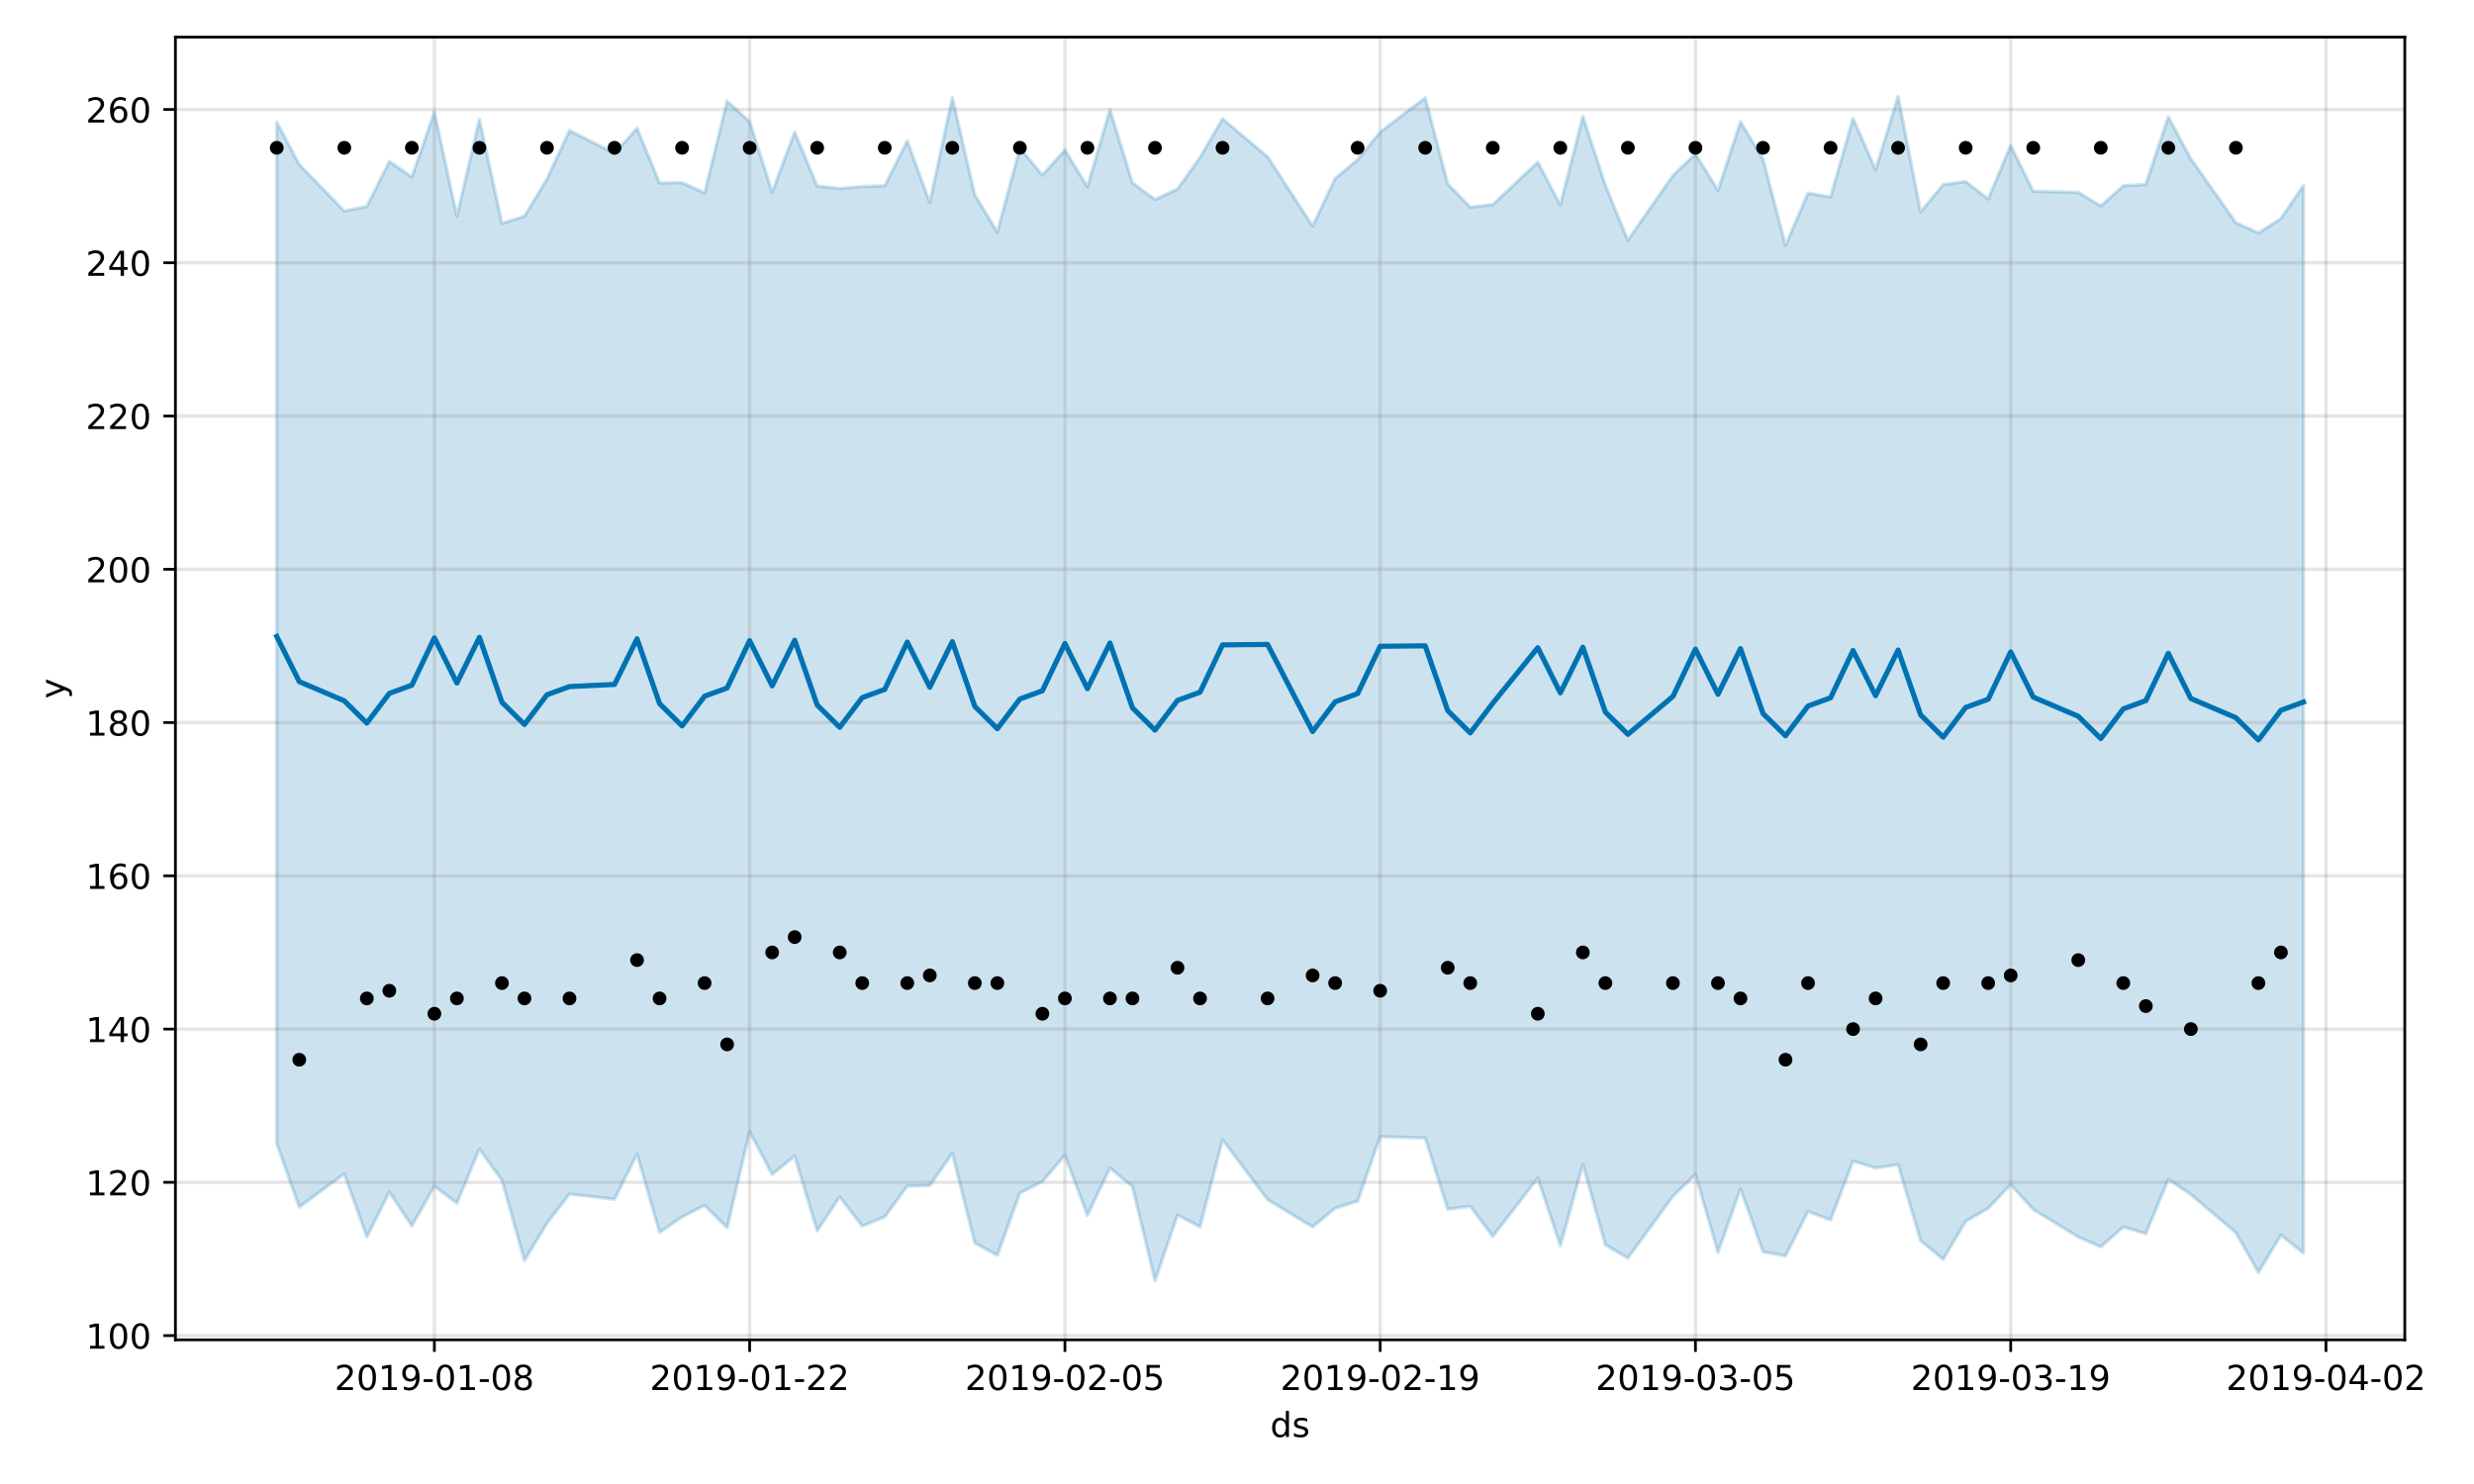 <?xml version="1.0" encoding="utf-8" standalone="no"?>
<!DOCTYPE svg PUBLIC "-//W3C//DTD SVG 1.1//EN"
  "http://www.w3.org/Graphics/SVG/1.1/DTD/svg11.dtd">
<!-- Created with matplotlib (https://matplotlib.org/) -->
<svg height="432pt" version="1.1" viewBox="0 0 720 432" width="720pt" xmlns="http://www.w3.org/2000/svg" xmlns:xlink="http://www.w3.org/1999/xlink">
 <defs>
  <style type="text/css">
*{stroke-linecap:butt;stroke-linejoin:round;}
  </style>
 </defs>
 <g id="figure_1">
  <g id="patch_1">
   <path d="M 0 432 
L 720 432 
L 720 0 
L 0 0 
z
" style="fill:#ffffff;"/>
  </g>
  <g id="axes_1">
   <g id="patch_2">
    <path d="M 51.05 390.04 
L 699.857 390.04 
L 699.857 10.8 
L 51.05 10.8 
z
" style="fill:#ffffff;"/>
   </g>
   <g id="PolyCollection_1">
    <defs>
     <path d="M 80.541 -396.454 
L 80.541 -99.096 
L 87.095 -80.604 
L 100.202 -90.287 
L 106.756 -71.89 
L 113.309 -85.004 
L 119.863 -75.092 
L 126.417 -86.715 
L 132.97 -81.745 
L 139.524 -97.507 
L 146.077 -88.369 
L 152.631 -65.06 
L 159.185 -75.893 
L 165.738 -84.408 
L 178.845 -82.893 
L 185.399 -96.038 
L 191.953 -73.248 
L 198.506 -77.762 
L 205.06 -81.086 
L 211.613 -74.605 
L 218.167 -102.522 
L 224.721 -90.142 
L 231.274 -95.459 
L 237.828 -73.694 
L 244.381 -83.596 
L 250.935 -75.083 
L 257.489 -77.782 
L 264.042 -86.71 
L 270.596 -86.89 
L 277.15 -96.253 
L 283.703 -70.147 
L 290.257 -66.562 
L 296.81 -84.688 
L 303.364 -88.028 
L 309.918 -95.689 
L 316.471 -78.234 
L 323.025 -91.97 
L 329.578 -86.579 
L 336.132 -59.198 
L 342.686 -78.272 
L 349.239 -74.858 
L 355.793 -100.22 
L 368.9 -82.779 
L 382.007 -74.841 
L 388.561 -80.289 
L 395.114 -82.328 
L 401.668 -101.106 
L 414.775 -100.702 
L 421.329 -80.014 
L 427.883 -80.84 
L 434.436 -72.074 
L 447.543 -89.052 
L 454.097 -69.385 
L 460.651 -92.99 
L 467.204 -69.634 
L 473.758 -65.792 
L 486.865 -83.722 
L 493.419 -90.122 
L 499.972 -67.409 
L 506.526 -85.924 
L 513.079 -67.609 
L 519.633 -66.412 
L 526.187 -79.322 
L 532.74 -76.888 
L 539.294 -94.026 
L 545.847 -92.002 
L 552.401 -92.971 
L 558.955 -70.838 
L 565.508 -65.393 
L 572.062 -76.46 
L 578.616 -80.261 
L 585.169 -87.149 
L 591.723 -79.907 
L 604.83 -71.907 
L 611.384 -69.037 
L 617.937 -74.814 
L 624.491 -72.88 
L 631.044 -88.682 
L 637.598 -84.282 
L 650.705 -73.142 
L 657.259 -61.573 
L 663.812 -72.474 
L 670.366 -67.19 
L 670.366 -377.99 
L 670.366 -377.99 
L 663.812 -368.369 
L 657.259 -364.198 
L 650.705 -367.166 
L 637.598 -385.75 
L 631.044 -397.95 
L 624.491 -378.336 
L 617.937 -377.91 
L 611.384 -372.035 
L 604.83 -376.011 
L 591.723 -376.319 
L 585.169 -389.648 
L 578.616 -374.063 
L 572.062 -379.159 
L 565.508 -378.247 
L 558.955 -370.296 
L 552.401 -403.962 
L 545.847 -382.557 
L 539.294 -397.565 
L 532.74 -374.622 
L 526.187 -375.797 
L 519.633 -360.554 
L 513.079 -385.729 
L 506.526 -396.51 
L 499.972 -376.587 
L 493.419 -387.201 
L 486.865 -380.914 
L 473.758 -362.067 
L 467.204 -378.09 
L 460.651 -398.114 
L 454.097 -372.327 
L 447.543 -384.784 
L 434.436 -372.431 
L 427.883 -371.699 
L 421.329 -378.457 
L 414.775 -403.529 
L 401.668 -393.539 
L 395.114 -385.529 
L 388.561 -380.035 
L 382.007 -366.211 
L 368.9 -386.363 
L 355.793 -397.397 
L 349.239 -386.164 
L 342.686 -376.976 
L 336.132 -373.926 
L 329.578 -378.775 
L 323.025 -400.092 
L 316.471 -377.616 
L 309.918 -388.32 
L 303.364 -381.019 
L 296.81 -388.884 
L 290.257 -364.443 
L 283.703 -375.23 
L 277.15 -403.594 
L 270.596 -373.062 
L 264.042 -390.959 
L 257.489 -377.912 
L 250.935 -377.693 
L 244.381 -377.148 
L 237.828 -377.831 
L 231.274 -393.546 
L 224.721 -376.082 
L 218.167 -396.582 
L 211.613 -402.561 
L 205.06 -375.847 
L 198.506 -378.839 
L 191.953 -378.697 
L 185.399 -394.666 
L 178.845 -387.313 
L 165.738 -394.002 
L 159.185 -379.907 
L 152.631 -369.056 
L 146.077 -366.965 
L 139.524 -397.254 
L 132.97 -369.05 
L 126.417 -399.39 
L 119.863 -380.468 
L 113.309 -384.991 
L 106.756 -371.885 
L 100.202 -370.592 
L 87.095 -384.088 
L 80.541 -396.454 
z
" id="m4b9c6c7059" style="stroke:#0072b2;stroke-opacity:0.2;"/>
    </defs>
    <g clip-path="url(#p18b81ac43e)">
     <use style="fill:#0072b2;fill-opacity:0.2;stroke:#0072b2;stroke-opacity:0.2;" x="0" xlink:href="#m4b9c6c7059" y="432"/>
    </g>
   </g>
   <g id="matplotlib.axis_1">
    <g id="xtick_1">
     <g id="line2d_1">
      <path clip-path="url(#p18b81ac43e)" d="M 126.417 390.04 
L 126.417 10.8 
" style="fill:none;stroke:#808080;stroke-linecap:square;stroke-opacity:0.2;"/>
     </g>
     <g id="line2d_2">
      <defs>
       <path d="M 0 0 
L 0 3.5 
" id="m002ffff5b2" style="stroke:#000000;stroke-width:0.8;"/>
      </defs>
      <g>
       <use style="stroke:#000000;stroke-width:0.8;" x="126.417" xlink:href="#m002ffff5b2" y="390.04"/>
      </g>
     </g>
     <g id="text_1">
      <!-- 2019-01-08 -->
      <defs>
       <path d="M 19.188 8.297 
L 53.609 8.297 
L 53.609 0 
L 7.328 0 
L 7.328 8.297 
Q 12.938 14.109 22.625 23.891 
Q 32.328 33.688 34.812 36.531 
Q 39.547 41.844 41.422 45.531 
Q 43.312 49.219 43.312 52.781 
Q 43.312 58.594 39.234 62.25 
Q 35.156 65.922 28.609 65.922 
Q 23.969 65.922 18.812 64.312 
Q 13.672 62.703 7.812 59.422 
L 7.812 69.391 
Q 13.766 71.781 18.938 73 
Q 24.125 74.219 28.422 74.219 
Q 39.75 74.219 46.484 68.547 
Q 53.219 62.891 53.219 53.422 
Q 53.219 48.922 51.531 44.891 
Q 49.859 40.875 45.406 35.406 
Q 44.188 33.984 37.641 27.219 
Q 31.109 20.453 19.188 8.297 
z
" id="DejaVuSans-50"/>
       <path d="M 31.781 66.406 
Q 24.172 66.406 20.328 58.906 
Q 16.5 51.422 16.5 36.375 
Q 16.5 21.391 20.328 13.891 
Q 24.172 6.391 31.781 6.391 
Q 39.453 6.391 43.281 13.891 
Q 47.125 21.391 47.125 36.375 
Q 47.125 51.422 43.281 58.906 
Q 39.453 66.406 31.781 66.406 
z
M 31.781 74.219 
Q 44.047 74.219 50.516 64.516 
Q 56.984 54.828 56.984 36.375 
Q 56.984 17.969 50.516 8.266 
Q 44.047 -1.422 31.781 -1.422 
Q 19.531 -1.422 13.062 8.266 
Q 6.594 17.969 6.594 36.375 
Q 6.594 54.828 13.062 64.516 
Q 19.531 74.219 31.781 74.219 
z
" id="DejaVuSans-48"/>
       <path d="M 12.406 8.297 
L 28.516 8.297 
L 28.516 63.922 
L 10.984 60.406 
L 10.984 69.391 
L 28.422 72.906 
L 38.281 72.906 
L 38.281 8.297 
L 54.391 8.297 
L 54.391 0 
L 12.406 0 
z
" id="DejaVuSans-49"/>
       <path d="M 10.984 1.516 
L 10.984 10.5 
Q 14.703 8.734 18.5 7.812 
Q 22.312 6.891 25.984 6.891 
Q 35.75 6.891 40.891 13.453 
Q 46.047 20.016 46.781 33.406 
Q 43.953 29.203 39.594 26.953 
Q 35.25 24.703 29.984 24.703 
Q 19.047 24.703 12.672 31.312 
Q 6.297 37.938 6.297 49.422 
Q 6.297 60.641 12.938 67.422 
Q 19.578 74.219 30.609 74.219 
Q 43.266 74.219 49.922 64.516 
Q 56.594 54.828 56.594 36.375 
Q 56.594 19.141 48.406 8.859 
Q 40.234 -1.422 26.422 -1.422 
Q 22.703 -1.422 18.891 -0.688 
Q 15.094 0.047 10.984 1.516 
z
M 30.609 32.422 
Q 37.25 32.422 41.125 36.953 
Q 45.016 41.5 45.016 49.422 
Q 45.016 57.281 41.125 61.844 
Q 37.25 66.406 30.609 66.406 
Q 23.969 66.406 20.094 61.844 
Q 16.219 57.281 16.219 49.422 
Q 16.219 41.5 20.094 36.953 
Q 23.969 32.422 30.609 32.422 
z
" id="DejaVuSans-57"/>
       <path d="M 4.891 31.391 
L 31.203 31.391 
L 31.203 23.391 
L 4.891 23.391 
z
" id="DejaVuSans-45"/>
       <path d="M 31.781 34.625 
Q 24.75 34.625 20.719 30.859 
Q 16.703 27.094 16.703 20.516 
Q 16.703 13.922 20.719 10.156 
Q 24.75 6.391 31.781 6.391 
Q 38.812 6.391 42.859 10.172 
Q 46.922 13.969 46.922 20.516 
Q 46.922 27.094 42.891 30.859 
Q 38.875 34.625 31.781 34.625 
z
M 21.922 38.812 
Q 15.578 40.375 12.031 44.719 
Q 8.5 49.078 8.5 55.328 
Q 8.5 64.062 14.719 69.141 
Q 20.953 74.219 31.781 74.219 
Q 42.672 74.219 48.875 69.141 
Q 55.078 64.062 55.078 55.328 
Q 55.078 49.078 51.531 44.719 
Q 48 40.375 41.703 38.812 
Q 48.828 37.156 52.797 32.312 
Q 56.781 27.484 56.781 20.516 
Q 56.781 9.906 50.312 4.234 
Q 43.844 -1.422 31.781 -1.422 
Q 19.734 -1.422 13.25 4.234 
Q 6.781 9.906 6.781 20.516 
Q 6.781 27.484 10.781 32.312 
Q 14.797 37.156 21.922 38.812 
z
M 18.312 54.391 
Q 18.312 48.734 21.844 45.562 
Q 25.391 42.391 31.781 42.391 
Q 38.141 42.391 41.719 45.562 
Q 45.312 48.734 45.312 54.391 
Q 45.312 60.062 41.719 63.234 
Q 38.141 66.406 31.781 66.406 
Q 25.391 66.406 21.844 63.234 
Q 18.312 60.062 18.312 54.391 
z
" id="DejaVuSans-56"/>
      </defs>
      <g transform="translate(97.359 404.638)scale(0.1 -0.1)">
       <use xlink:href="#DejaVuSans-50"/>
       <use x="63.623" xlink:href="#DejaVuSans-48"/>
       <use x="127.246" xlink:href="#DejaVuSans-49"/>
       <use x="190.869" xlink:href="#DejaVuSans-57"/>
       <use x="254.492" xlink:href="#DejaVuSans-45"/>
       <use x="290.576" xlink:href="#DejaVuSans-48"/>
       <use x="354.199" xlink:href="#DejaVuSans-49"/>
       <use x="417.822" xlink:href="#DejaVuSans-45"/>
       <use x="453.906" xlink:href="#DejaVuSans-48"/>
       <use x="517.529" xlink:href="#DejaVuSans-56"/>
      </g>
     </g>
    </g>
    <g id="xtick_2">
     <g id="line2d_3">
      <path clip-path="url(#p18b81ac43e)" d="M 218.167 390.04 
L 218.167 10.8 
" style="fill:none;stroke:#808080;stroke-linecap:square;stroke-opacity:0.2;"/>
     </g>
     <g id="line2d_4">
      <g>
       <use style="stroke:#000000;stroke-width:0.8;" x="218.167" xlink:href="#m002ffff5b2" y="390.04"/>
      </g>
     </g>
     <g id="text_2">
      <!-- 2019-01-22 -->
      <g transform="translate(189.109 404.638)scale(0.1 -0.1)">
       <use xlink:href="#DejaVuSans-50"/>
       <use x="63.623" xlink:href="#DejaVuSans-48"/>
       <use x="127.246" xlink:href="#DejaVuSans-49"/>
       <use x="190.869" xlink:href="#DejaVuSans-57"/>
       <use x="254.492" xlink:href="#DejaVuSans-45"/>
       <use x="290.576" xlink:href="#DejaVuSans-48"/>
       <use x="354.199" xlink:href="#DejaVuSans-49"/>
       <use x="417.822" xlink:href="#DejaVuSans-45"/>
       <use x="453.906" xlink:href="#DejaVuSans-50"/>
       <use x="517.529" xlink:href="#DejaVuSans-50"/>
      </g>
     </g>
    </g>
    <g id="xtick_3">
     <g id="line2d_5">
      <path clip-path="url(#p18b81ac43e)" d="M 309.918 390.04 
L 309.918 10.8 
" style="fill:none;stroke:#808080;stroke-linecap:square;stroke-opacity:0.2;"/>
     </g>
     <g id="line2d_6">
      <g>
       <use style="stroke:#000000;stroke-width:0.8;" x="309.918" xlink:href="#m002ffff5b2" y="390.04"/>
      </g>
     </g>
     <g id="text_3">
      <!-- 2019-02-05 -->
      <defs>
       <path d="M 10.797 72.906 
L 49.516 72.906 
L 49.516 64.594 
L 19.828 64.594 
L 19.828 46.734 
Q 21.969 47.469 24.109 47.828 
Q 26.266 48.188 28.422 48.188 
Q 40.625 48.188 47.75 41.5 
Q 54.891 34.812 54.891 23.391 
Q 54.891 11.625 47.562 5.094 
Q 40.234 -1.422 26.906 -1.422 
Q 22.312 -1.422 17.547 -0.641 
Q 12.797 0.141 7.719 1.703 
L 7.719 11.625 
Q 12.109 9.234 16.797 8.062 
Q 21.484 6.891 26.703 6.891 
Q 35.156 6.891 40.078 11.328 
Q 45.016 15.766 45.016 23.391 
Q 45.016 31 40.078 35.438 
Q 35.156 39.891 26.703 39.891 
Q 22.75 39.891 18.812 39.016 
Q 14.891 38.141 10.797 36.281 
z
" id="DejaVuSans-53"/>
      </defs>
      <g transform="translate(280.86 404.638)scale(0.1 -0.1)">
       <use xlink:href="#DejaVuSans-50"/>
       <use x="63.623" xlink:href="#DejaVuSans-48"/>
       <use x="127.246" xlink:href="#DejaVuSans-49"/>
       <use x="190.869" xlink:href="#DejaVuSans-57"/>
       <use x="254.492" xlink:href="#DejaVuSans-45"/>
       <use x="290.576" xlink:href="#DejaVuSans-48"/>
       <use x="354.199" xlink:href="#DejaVuSans-50"/>
       <use x="417.822" xlink:href="#DejaVuSans-45"/>
       <use x="453.906" xlink:href="#DejaVuSans-48"/>
       <use x="517.529" xlink:href="#DejaVuSans-53"/>
      </g>
     </g>
    </g>
    <g id="xtick_4">
     <g id="line2d_7">
      <path clip-path="url(#p18b81ac43e)" d="M 401.668 390.04 
L 401.668 10.8 
" style="fill:none;stroke:#808080;stroke-linecap:square;stroke-opacity:0.2;"/>
     </g>
     <g id="line2d_8">
      <g>
       <use style="stroke:#000000;stroke-width:0.8;" x="401.668" xlink:href="#m002ffff5b2" y="390.04"/>
      </g>
     </g>
     <g id="text_4">
      <!-- 2019-02-19 -->
      <g transform="translate(372.61 404.638)scale(0.1 -0.1)">
       <use xlink:href="#DejaVuSans-50"/>
       <use x="63.623" xlink:href="#DejaVuSans-48"/>
       <use x="127.246" xlink:href="#DejaVuSans-49"/>
       <use x="190.869" xlink:href="#DejaVuSans-57"/>
       <use x="254.492" xlink:href="#DejaVuSans-45"/>
       <use x="290.576" xlink:href="#DejaVuSans-48"/>
       <use x="354.199" xlink:href="#DejaVuSans-50"/>
       <use x="417.822" xlink:href="#DejaVuSans-45"/>
       <use x="453.906" xlink:href="#DejaVuSans-49"/>
       <use x="517.529" xlink:href="#DejaVuSans-57"/>
      </g>
     </g>
    </g>
    <g id="xtick_5">
     <g id="line2d_9">
      <path clip-path="url(#p18b81ac43e)" d="M 493.419 390.04 
L 493.419 10.8 
" style="fill:none;stroke:#808080;stroke-linecap:square;stroke-opacity:0.2;"/>
     </g>
     <g id="line2d_10">
      <g>
       <use style="stroke:#000000;stroke-width:0.8;" x="493.419" xlink:href="#m002ffff5b2" y="390.04"/>
      </g>
     </g>
     <g id="text_5">
      <!-- 2019-03-05 -->
      <defs>
       <path d="M 40.578 39.312 
Q 47.656 37.797 51.625 33 
Q 55.609 28.219 55.609 21.188 
Q 55.609 10.406 48.188 4.484 
Q 40.766 -1.422 27.094 -1.422 
Q 22.516 -1.422 17.656 -0.516 
Q 12.797 0.391 7.625 2.203 
L 7.625 11.719 
Q 11.719 9.328 16.594 8.109 
Q 21.484 6.891 26.812 6.891 
Q 36.078 6.891 40.938 10.547 
Q 45.797 14.203 45.797 21.188 
Q 45.797 27.641 41.281 31.266 
Q 36.766 34.906 28.719 34.906 
L 20.219 34.906 
L 20.219 43.016 
L 29.109 43.016 
Q 36.375 43.016 40.234 45.922 
Q 44.094 48.828 44.094 54.297 
Q 44.094 59.906 40.109 62.906 
Q 36.141 65.922 28.719 65.922 
Q 24.656 65.922 20.016 65.031 
Q 15.375 64.156 9.812 62.312 
L 9.812 71.094 
Q 15.438 72.656 20.344 73.438 
Q 25.25 74.219 29.594 74.219 
Q 40.828 74.219 47.359 69.109 
Q 53.906 64.016 53.906 55.328 
Q 53.906 49.266 50.438 45.094 
Q 46.969 40.922 40.578 39.312 
z
" id="DejaVuSans-51"/>
      </defs>
      <g transform="translate(464.361 404.638)scale(0.1 -0.1)">
       <use xlink:href="#DejaVuSans-50"/>
       <use x="63.623" xlink:href="#DejaVuSans-48"/>
       <use x="127.246" xlink:href="#DejaVuSans-49"/>
       <use x="190.869" xlink:href="#DejaVuSans-57"/>
       <use x="254.492" xlink:href="#DejaVuSans-45"/>
       <use x="290.576" xlink:href="#DejaVuSans-48"/>
       <use x="354.199" xlink:href="#DejaVuSans-51"/>
       <use x="417.822" xlink:href="#DejaVuSans-45"/>
       <use x="453.906" xlink:href="#DejaVuSans-48"/>
       <use x="517.529" xlink:href="#DejaVuSans-53"/>
      </g>
     </g>
    </g>
    <g id="xtick_6">
     <g id="line2d_11">
      <path clip-path="url(#p18b81ac43e)" d="M 585.169 390.04 
L 585.169 10.8 
" style="fill:none;stroke:#808080;stroke-linecap:square;stroke-opacity:0.2;"/>
     </g>
     <g id="line2d_12">
      <g>
       <use style="stroke:#000000;stroke-width:0.8;" x="585.169" xlink:href="#m002ffff5b2" y="390.04"/>
      </g>
     </g>
     <g id="text_6">
      <!-- 2019-03-19 -->
      <g transform="translate(556.111 404.638)scale(0.1 -0.1)">
       <use xlink:href="#DejaVuSans-50"/>
       <use x="63.623" xlink:href="#DejaVuSans-48"/>
       <use x="127.246" xlink:href="#DejaVuSans-49"/>
       <use x="190.869" xlink:href="#DejaVuSans-57"/>
       <use x="254.492" xlink:href="#DejaVuSans-45"/>
       <use x="290.576" xlink:href="#DejaVuSans-48"/>
       <use x="354.199" xlink:href="#DejaVuSans-51"/>
       <use x="417.822" xlink:href="#DejaVuSans-45"/>
       <use x="453.906" xlink:href="#DejaVuSans-49"/>
       <use x="517.529" xlink:href="#DejaVuSans-57"/>
      </g>
     </g>
    </g>
    <g id="xtick_7">
     <g id="line2d_13">
      <path clip-path="url(#p18b81ac43e)" d="M 676.92 390.04 
L 676.92 10.8 
" style="fill:none;stroke:#808080;stroke-linecap:square;stroke-opacity:0.2;"/>
     </g>
     <g id="line2d_14">
      <g>
       <use style="stroke:#000000;stroke-width:0.8;" x="676.92" xlink:href="#m002ffff5b2" y="390.04"/>
      </g>
     </g>
     <g id="text_7">
      <!-- 2019-04-02 -->
      <defs>
       <path d="M 37.797 64.312 
L 12.891 25.391 
L 37.797 25.391 
z
M 35.203 72.906 
L 47.609 72.906 
L 47.609 25.391 
L 58.016 25.391 
L 58.016 17.188 
L 47.609 17.188 
L 47.609 0 
L 37.797 0 
L 37.797 17.188 
L 4.891 17.188 
L 4.891 26.703 
z
" id="DejaVuSans-52"/>
      </defs>
      <g transform="translate(647.862 404.638)scale(0.1 -0.1)">
       <use xlink:href="#DejaVuSans-50"/>
       <use x="63.623" xlink:href="#DejaVuSans-48"/>
       <use x="127.246" xlink:href="#DejaVuSans-49"/>
       <use x="190.869" xlink:href="#DejaVuSans-57"/>
       <use x="254.492" xlink:href="#DejaVuSans-45"/>
       <use x="290.576" xlink:href="#DejaVuSans-48"/>
       <use x="354.199" xlink:href="#DejaVuSans-52"/>
       <use x="417.822" xlink:href="#DejaVuSans-45"/>
       <use x="453.906" xlink:href="#DejaVuSans-48"/>
       <use x="517.529" xlink:href="#DejaVuSans-50"/>
      </g>
     </g>
    </g>
    <g id="text_8">
     <!-- ds -->
     <defs>
      <path d="M 45.406 46.391 
L 45.406 75.984 
L 54.391 75.984 
L 54.391 0 
L 45.406 0 
L 45.406 8.203 
Q 42.578 3.328 38.25 0.953 
Q 33.938 -1.422 27.875 -1.422 
Q 17.969 -1.422 11.734 6.484 
Q 5.516 14.406 5.516 27.297 
Q 5.516 40.188 11.734 48.094 
Q 17.969 56 27.875 56 
Q 33.938 56 38.25 53.625 
Q 42.578 51.266 45.406 46.391 
z
M 14.797 27.297 
Q 14.797 17.391 18.875 11.75 
Q 22.953 6.109 30.078 6.109 
Q 37.203 6.109 41.297 11.75 
Q 45.406 17.391 45.406 27.297 
Q 45.406 37.203 41.297 42.844 
Q 37.203 48.484 30.078 48.484 
Q 22.953 48.484 18.875 42.844 
Q 14.797 37.203 14.797 27.297 
z
" id="DejaVuSans-100"/>
      <path d="M 44.281 53.078 
L 44.281 44.578 
Q 40.484 46.531 36.375 47.5 
Q 32.281 48.484 27.875 48.484 
Q 21.188 48.484 17.844 46.438 
Q 14.5 44.391 14.5 40.281 
Q 14.5 37.156 16.891 35.375 
Q 19.281 33.594 26.516 31.984 
L 29.594 31.297 
Q 39.156 29.25 43.188 25.516 
Q 47.219 21.781 47.219 15.094 
Q 47.219 7.469 41.188 3.016 
Q 35.156 -1.422 24.609 -1.422 
Q 20.219 -1.422 15.453 -0.562 
Q 10.688 0.297 5.422 2 
L 5.422 11.281 
Q 10.406 8.688 15.234 7.391 
Q 20.062 6.109 24.812 6.109 
Q 31.156 6.109 34.562 8.281 
Q 37.984 10.453 37.984 14.406 
Q 37.984 18.062 35.516 20.016 
Q 33.062 21.969 24.703 23.781 
L 21.578 24.516 
Q 13.234 26.266 9.516 29.906 
Q 5.812 33.547 5.812 39.891 
Q 5.812 47.609 11.281 51.797 
Q 16.75 56 26.812 56 
Q 31.781 56 36.172 55.266 
Q 40.578 54.547 44.281 53.078 
z
" id="DejaVuSans-115"/>
     </defs>
     <g transform="translate(369.675 418.317)scale(0.1 -0.1)">
      <use xlink:href="#DejaVuSans-100"/>
      <use x="63.477" xlink:href="#DejaVuSans-115"/>
     </g>
    </g>
   </g>
   <g id="matplotlib.axis_2">
    <g id="ytick_1">
     <g id="line2d_15">
      <path clip-path="url(#p18b81ac43e)" d="M 51.05 388.8 
L 699.857 388.8 
" style="fill:none;stroke:#808080;stroke-linecap:square;stroke-opacity:0.2;"/>
     </g>
     <g id="line2d_16">
      <defs>
       <path d="M 0 0 
L -3.5 0 
" id="m846a771c47" style="stroke:#000000;stroke-width:0.8;"/>
      </defs>
      <g>
       <use style="stroke:#000000;stroke-width:0.8;" x="51.05" xlink:href="#m846a771c47" y="388.8"/>
      </g>
     </g>
     <g id="text_9">
      <!-- 100 -->
      <g transform="translate(24.962 392.599)scale(0.1 -0.1)">
       <use xlink:href="#DejaVuSans-49"/>
       <use x="63.623" xlink:href="#DejaVuSans-48"/>
       <use x="127.246" xlink:href="#DejaVuSans-48"/>
      </g>
     </g>
    </g>
    <g id="ytick_2">
     <g id="line2d_17">
      <path clip-path="url(#p18b81ac43e)" d="M 51.05 344.184 
L 699.857 344.184 
" style="fill:none;stroke:#808080;stroke-linecap:square;stroke-opacity:0.2;"/>
     </g>
     <g id="line2d_18">
      <g>
       <use style="stroke:#000000;stroke-width:0.8;" x="51.05" xlink:href="#m846a771c47" y="344.184"/>
      </g>
     </g>
     <g id="text_10">
      <!-- 120 -->
      <g transform="translate(24.962 347.983)scale(0.1 -0.1)">
       <use xlink:href="#DejaVuSans-49"/>
       <use x="63.623" xlink:href="#DejaVuSans-50"/>
       <use x="127.246" xlink:href="#DejaVuSans-48"/>
      </g>
     </g>
    </g>
    <g id="ytick_3">
     <g id="line2d_19">
      <path clip-path="url(#p18b81ac43e)" d="M 51.05 299.568 
L 699.857 299.568 
" style="fill:none;stroke:#808080;stroke-linecap:square;stroke-opacity:0.2;"/>
     </g>
     <g id="line2d_20">
      <g>
       <use style="stroke:#000000;stroke-width:0.8;" x="51.05" xlink:href="#m846a771c47" y="299.568"/>
      </g>
     </g>
     <g id="text_11">
      <!-- 140 -->
      <g transform="translate(24.962 303.367)scale(0.1 -0.1)">
       <use xlink:href="#DejaVuSans-49"/>
       <use x="63.623" xlink:href="#DejaVuSans-52"/>
       <use x="127.246" xlink:href="#DejaVuSans-48"/>
      </g>
     </g>
    </g>
    <g id="ytick_4">
     <g id="line2d_21">
      <path clip-path="url(#p18b81ac43e)" d="M 51.05 254.951 
L 699.857 254.951 
" style="fill:none;stroke:#808080;stroke-linecap:square;stroke-opacity:0.2;"/>
     </g>
     <g id="line2d_22">
      <g>
       <use style="stroke:#000000;stroke-width:0.8;" x="51.05" xlink:href="#m846a771c47" y="254.951"/>
      </g>
     </g>
     <g id="text_12">
      <!-- 160 -->
      <defs>
       <path d="M 33.016 40.375 
Q 26.375 40.375 22.484 35.828 
Q 18.609 31.297 18.609 23.391 
Q 18.609 15.531 22.484 10.953 
Q 26.375 6.391 33.016 6.391 
Q 39.656 6.391 43.531 10.953 
Q 47.406 15.531 47.406 23.391 
Q 47.406 31.297 43.531 35.828 
Q 39.656 40.375 33.016 40.375 
z
M 52.594 71.297 
L 52.594 62.312 
Q 48.875 64.062 45.094 64.984 
Q 41.312 65.922 37.594 65.922 
Q 27.828 65.922 22.672 59.328 
Q 17.531 52.734 16.797 39.406 
Q 19.672 43.656 24.016 45.922 
Q 28.375 48.188 33.594 48.188 
Q 44.578 48.188 50.953 41.516 
Q 57.328 34.859 57.328 23.391 
Q 57.328 12.156 50.688 5.359 
Q 44.047 -1.422 33.016 -1.422 
Q 20.359 -1.422 13.672 8.266 
Q 6.984 17.969 6.984 36.375 
Q 6.984 53.656 15.188 63.938 
Q 23.391 74.219 37.203 74.219 
Q 40.922 74.219 44.703 73.484 
Q 48.484 72.75 52.594 71.297 
z
" id="DejaVuSans-54"/>
      </defs>
      <g transform="translate(24.962 258.751)scale(0.1 -0.1)">
       <use xlink:href="#DejaVuSans-49"/>
       <use x="63.623" xlink:href="#DejaVuSans-54"/>
       <use x="127.246" xlink:href="#DejaVuSans-48"/>
      </g>
     </g>
    </g>
    <g id="ytick_5">
     <g id="line2d_23">
      <path clip-path="url(#p18b81ac43e)" d="M 51.05 210.335 
L 699.857 210.335 
" style="fill:none;stroke:#808080;stroke-linecap:square;stroke-opacity:0.2;"/>
     </g>
     <g id="line2d_24">
      <g>
       <use style="stroke:#000000;stroke-width:0.8;" x="51.05" xlink:href="#m846a771c47" y="210.335"/>
      </g>
     </g>
     <g id="text_13">
      <!-- 180 -->
      <g transform="translate(24.962 214.134)scale(0.1 -0.1)">
       <use xlink:href="#DejaVuSans-49"/>
       <use x="63.623" xlink:href="#DejaVuSans-56"/>
       <use x="127.246" xlink:href="#DejaVuSans-48"/>
      </g>
     </g>
    </g>
    <g id="ytick_6">
     <g id="line2d_25">
      <path clip-path="url(#p18b81ac43e)" d="M 51.05 165.719 
L 699.857 165.719 
" style="fill:none;stroke:#808080;stroke-linecap:square;stroke-opacity:0.2;"/>
     </g>
     <g id="line2d_26">
      <g>
       <use style="stroke:#000000;stroke-width:0.8;" x="51.05" xlink:href="#m846a771c47" y="165.719"/>
      </g>
     </g>
     <g id="text_14">
      <!-- 200 -->
      <g transform="translate(24.962 169.518)scale(0.1 -0.1)">
       <use xlink:href="#DejaVuSans-50"/>
       <use x="63.623" xlink:href="#DejaVuSans-48"/>
       <use x="127.246" xlink:href="#DejaVuSans-48"/>
      </g>
     </g>
    </g>
    <g id="ytick_7">
     <g id="line2d_27">
      <path clip-path="url(#p18b81ac43e)" d="M 51.05 121.103 
L 699.857 121.103 
" style="fill:none;stroke:#808080;stroke-linecap:square;stroke-opacity:0.2;"/>
     </g>
     <g id="line2d_28">
      <g>
       <use style="stroke:#000000;stroke-width:0.8;" x="51.05" xlink:href="#m846a771c47" y="121.103"/>
      </g>
     </g>
     <g id="text_15">
      <!-- 220 -->
      <g transform="translate(24.962 124.902)scale(0.1 -0.1)">
       <use xlink:href="#DejaVuSans-50"/>
       <use x="63.623" xlink:href="#DejaVuSans-50"/>
       <use x="127.246" xlink:href="#DejaVuSans-48"/>
      </g>
     </g>
    </g>
    <g id="ytick_8">
     <g id="line2d_29">
      <path clip-path="url(#p18b81ac43e)" d="M 51.05 76.487 
L 699.857 76.487 
" style="fill:none;stroke:#808080;stroke-linecap:square;stroke-opacity:0.2;"/>
     </g>
     <g id="line2d_30">
      <g>
       <use style="stroke:#000000;stroke-width:0.8;" x="51.05" xlink:href="#m846a771c47" y="76.487"/>
      </g>
     </g>
     <g id="text_16">
      <!-- 240 -->
      <g transform="translate(24.962 80.286)scale(0.1 -0.1)">
       <use xlink:href="#DejaVuSans-50"/>
       <use x="63.623" xlink:href="#DejaVuSans-52"/>
       <use x="127.246" xlink:href="#DejaVuSans-48"/>
      </g>
     </g>
    </g>
    <g id="ytick_9">
     <g id="line2d_31">
      <path clip-path="url(#p18b81ac43e)" d="M 51.05 31.87 
L 699.857 31.87 
" style="fill:none;stroke:#808080;stroke-linecap:square;stroke-opacity:0.2;"/>
     </g>
     <g id="line2d_32">
      <g>
       <use style="stroke:#000000;stroke-width:0.8;" x="51.05" xlink:href="#m846a771c47" y="31.87"/>
      </g>
     </g>
     <g id="text_17">
      <!-- 260 -->
      <g transform="translate(24.962 35.67)scale(0.1 -0.1)">
       <use xlink:href="#DejaVuSans-50"/>
       <use x="63.623" xlink:href="#DejaVuSans-54"/>
       <use x="127.246" xlink:href="#DejaVuSans-48"/>
      </g>
     </g>
    </g>
    <g id="text_18">
     <!-- y -->
     <defs>
      <path d="M 32.172 -5.078 
Q 28.375 -14.844 24.75 -17.812 
Q 21.141 -20.797 15.094 -20.797 
L 7.906 -20.797 
L 7.906 -13.281 
L 13.188 -13.281 
Q 16.891 -13.281 18.938 -11.516 
Q 21 -9.766 23.484 -3.219 
L 25.094 0.875 
L 2.984 54.688 
L 12.5 54.688 
L 29.594 11.922 
L 46.688 54.688 
L 56.203 54.688 
z
" id="DejaVuSans-121"/>
     </defs>
     <g transform="translate(18.883 203.379)rotate(-90)scale(0.1 -0.1)">
      <use xlink:href="#DejaVuSans-121"/>
     </g>
    </g>
   </g>
   <g id="line2d_33">
    <defs>
     <path d="M 0 1.5 
C 0.398 1.5 0.779 1.342 1.061 1.061 
C 1.342 0.779 1.5 0.398 1.5 0 
C 1.5 -0.398 1.342 -0.779 1.061 -1.061 
C 0.779 -1.342 0.398 -1.5 0 -1.5 
C -0.398 -1.5 -0.779 -1.342 -1.061 -1.061 
C -1.342 -0.779 -1.5 -0.398 -1.5 0 
C -1.5 0.398 -1.342 0.779 -1.061 1.061 
C -0.779 1.342 -0.398 1.5 0 1.5 
z
" id="ma851ca2a66" style="stroke:#000000;"/>
    </defs>
    <g clip-path="url(#p18b81ac43e)">
     <use style="stroke:#000000;" x="80.541" xlink:href="#ma851ca2a66" y="43.024"/>
     <use style="stroke:#000000;" x="87.095" xlink:href="#ma851ca2a66" y="308.491"/>
     <use style="stroke:#000000;" x="100.202" xlink:href="#ma851ca2a66" y="43.024"/>
     <use style="stroke:#000000;" x="106.756" xlink:href="#ma851ca2a66" y="290.644"/>
     <use style="stroke:#000000;" x="113.309" xlink:href="#ma851ca2a66" y="288.414"/>
     <use style="stroke:#000000;" x="119.863" xlink:href="#ma851ca2a66" y="43.024"/>
     <use style="stroke:#000000;" x="126.417" xlink:href="#ma851ca2a66" y="295.106"/>
     <use style="stroke:#000000;" x="132.97" xlink:href="#ma851ca2a66" y="290.644"/>
     <use style="stroke:#000000;" x="139.524" xlink:href="#ma851ca2a66" y="43.024"/>
     <use style="stroke:#000000;" x="146.077" xlink:href="#ma851ca2a66" y="286.183"/>
     <use style="stroke:#000000;" x="152.631" xlink:href="#ma851ca2a66" y="290.644"/>
     <use style="stroke:#000000;" x="159.185" xlink:href="#ma851ca2a66" y="43.024"/>
     <use style="stroke:#000000;" x="165.738" xlink:href="#ma851ca2a66" y="290.644"/>
     <use style="stroke:#000000;" x="178.845" xlink:href="#ma851ca2a66" y="43.024"/>
     <use style="stroke:#000000;" x="185.399" xlink:href="#ma851ca2a66" y="279.49"/>
     <use style="stroke:#000000;" x="191.953" xlink:href="#ma851ca2a66" y="290.644"/>
     <use style="stroke:#000000;" x="198.506" xlink:href="#ma851ca2a66" y="43.024"/>
     <use style="stroke:#000000;" x="205.06" xlink:href="#ma851ca2a66" y="286.183"/>
     <use style="stroke:#000000;" x="211.613" xlink:href="#ma851ca2a66" y="304.029"/>
     <use style="stroke:#000000;" x="218.167" xlink:href="#ma851ca2a66" y="43.024"/>
     <use style="stroke:#000000;" x="224.721" xlink:href="#ma851ca2a66" y="277.26"/>
     <use style="stroke:#000000;" x="231.274" xlink:href="#ma851ca2a66" y="272.798"/>
     <use style="stroke:#000000;" x="237.828" xlink:href="#ma851ca2a66" y="43.024"/>
     <use style="stroke:#000000;" x="244.381" xlink:href="#ma851ca2a66" y="277.26"/>
     <use style="stroke:#000000;" x="250.935" xlink:href="#ma851ca2a66" y="286.183"/>
     <use style="stroke:#000000;" x="257.489" xlink:href="#ma851ca2a66" y="43.024"/>
     <use style="stroke:#000000;" x="264.042" xlink:href="#ma851ca2a66" y="286.183"/>
     <use style="stroke:#000000;" x="270.596" xlink:href="#ma851ca2a66" y="283.952"/>
     <use style="stroke:#000000;" x="277.15" xlink:href="#ma851ca2a66" y="43.024"/>
     <use style="stroke:#000000;" x="283.703" xlink:href="#ma851ca2a66" y="286.183"/>
     <use style="stroke:#000000;" x="290.257" xlink:href="#ma851ca2a66" y="286.183"/>
     <use style="stroke:#000000;" x="296.81" xlink:href="#ma851ca2a66" y="43.024"/>
     <use style="stroke:#000000;" x="303.364" xlink:href="#ma851ca2a66" y="295.106"/>
     <use style="stroke:#000000;" x="309.918" xlink:href="#ma851ca2a66" y="290.644"/>
     <use style="stroke:#000000;" x="316.471" xlink:href="#ma851ca2a66" y="43.024"/>
     <use style="stroke:#000000;" x="323.025" xlink:href="#ma851ca2a66" y="290.644"/>
     <use style="stroke:#000000;" x="329.578" xlink:href="#ma851ca2a66" y="290.644"/>
     <use style="stroke:#000000;" x="336.132" xlink:href="#ma851ca2a66" y="43.024"/>
     <use style="stroke:#000000;" x="342.686" xlink:href="#ma851ca2a66" y="281.721"/>
     <use style="stroke:#000000;" x="349.239" xlink:href="#ma851ca2a66" y="290.644"/>
     <use style="stroke:#000000;" x="355.793" xlink:href="#ma851ca2a66" y="43.024"/>
     <use style="stroke:#000000;" x="368.9" xlink:href="#ma851ca2a66" y="290.644"/>
     <use style="stroke:#000000;" x="382.007" xlink:href="#ma851ca2a66" y="283.952"/>
     <use style="stroke:#000000;" x="388.561" xlink:href="#ma851ca2a66" y="286.183"/>
     <use style="stroke:#000000;" x="395.114" xlink:href="#ma851ca2a66" y="43.024"/>
     <use style="stroke:#000000;" x="401.668" xlink:href="#ma851ca2a66" y="288.414"/>
     <use style="stroke:#000000;" x="414.775" xlink:href="#ma851ca2a66" y="43.024"/>
     <use style="stroke:#000000;" x="421.329" xlink:href="#ma851ca2a66" y="281.721"/>
     <use style="stroke:#000000;" x="427.883" xlink:href="#ma851ca2a66" y="286.183"/>
     <use style="stroke:#000000;" x="434.436" xlink:href="#ma851ca2a66" y="43.024"/>
     <use style="stroke:#000000;" x="447.543" xlink:href="#ma851ca2a66" y="295.106"/>
     <use style="stroke:#000000;" x="454.097" xlink:href="#ma851ca2a66" y="43.024"/>
     <use style="stroke:#000000;" x="460.651" xlink:href="#ma851ca2a66" y="277.26"/>
     <use style="stroke:#000000;" x="467.204" xlink:href="#ma851ca2a66" y="286.183"/>
     <use style="stroke:#000000;" x="473.758" xlink:href="#ma851ca2a66" y="43.024"/>
     <use style="stroke:#000000;" x="486.865" xlink:href="#ma851ca2a66" y="286.183"/>
     <use style="stroke:#000000;" x="493.419" xlink:href="#ma851ca2a66" y="43.024"/>
     <use style="stroke:#000000;" x="499.972" xlink:href="#ma851ca2a66" y="286.183"/>
     <use style="stroke:#000000;" x="506.526" xlink:href="#ma851ca2a66" y="290.644"/>
     <use style="stroke:#000000;" x="513.079" xlink:href="#ma851ca2a66" y="43.024"/>
     <use style="stroke:#000000;" x="519.633" xlink:href="#ma851ca2a66" y="308.491"/>
     <use style="stroke:#000000;" x="526.187" xlink:href="#ma851ca2a66" y="286.183"/>
     <use style="stroke:#000000;" x="532.74" xlink:href="#ma851ca2a66" y="43.024"/>
     <use style="stroke:#000000;" x="539.294" xlink:href="#ma851ca2a66" y="299.568"/>
     <use style="stroke:#000000;" x="545.847" xlink:href="#ma851ca2a66" y="290.644"/>
     <use style="stroke:#000000;" x="552.401" xlink:href="#ma851ca2a66" y="43.024"/>
     <use style="stroke:#000000;" x="558.955" xlink:href="#ma851ca2a66" y="304.029"/>
     <use style="stroke:#000000;" x="565.508" xlink:href="#ma851ca2a66" y="286.183"/>
     <use style="stroke:#000000;" x="572.062" xlink:href="#ma851ca2a66" y="43.024"/>
     <use style="stroke:#000000;" x="578.616" xlink:href="#ma851ca2a66" y="286.183"/>
     <use style="stroke:#000000;" x="585.169" xlink:href="#ma851ca2a66" y="283.952"/>
     <use style="stroke:#000000;" x="591.723" xlink:href="#ma851ca2a66" y="43.024"/>
     <use style="stroke:#000000;" x="604.83" xlink:href="#ma851ca2a66" y="279.49"/>
     <use style="stroke:#000000;" x="611.384" xlink:href="#ma851ca2a66" y="43.024"/>
     <use style="stroke:#000000;" x="617.937" xlink:href="#ma851ca2a66" y="286.183"/>
     <use style="stroke:#000000;" x="624.491" xlink:href="#ma851ca2a66" y="292.875"/>
     <use style="stroke:#000000;" x="631.044" xlink:href="#ma851ca2a66" y="43.024"/>
     <use style="stroke:#000000;" x="637.598" xlink:href="#ma851ca2a66" y="299.568"/>
     <use style="stroke:#000000;" x="650.705" xlink:href="#ma851ca2a66" y="43.024"/>
     <use style="stroke:#000000;" x="657.259" xlink:href="#ma851ca2a66" y="286.183"/>
     <use style="stroke:#000000;" x="663.812" xlink:href="#ma851ca2a66" y="277.26"/>
    </g>
   </g>
   <g id="line2d_34">
    <path clip-path="url(#p18b81ac43e)" d="M 80.541 185.276 
L 87.095 198.424 
L 100.202 204.013 
L 106.756 210.493 
L 113.309 201.848 
L 119.863 199.457 
L 126.417 185.685 
L 132.97 198.834 
L 139.524 185.551 
L 146.077 204.423 
L 152.631 210.902 
L 159.185 202.257 
L 165.738 199.867 
L 178.845 199.243 
L 185.399 185.96 
L 191.953 204.832 
L 198.506 211.312 
L 205.06 202.667 
L 211.613 200.276 
L 218.167 186.504 
L 224.721 199.653 
L 231.274 186.37 
L 237.828 205.241 
L 244.381 211.721 
L 250.935 203.076 
L 257.489 200.686 
L 264.042 186.913 
L 270.596 200.062 
L 277.15 186.779 
L 283.703 205.651 
L 290.257 212.131 
L 296.81 203.485 
L 303.364 201.095 
L 309.918 187.323 
L 316.471 200.471 
L 323.025 187.189 
L 329.578 206.06 
L 336.132 212.54 
L 342.686 203.895 
L 349.239 201.504 
L 355.793 187.732 
L 368.9 187.598 
L 382.007 212.95 
L 388.561 204.304 
L 395.114 201.914 
L 401.668 188.141 
L 414.775 188.007 
L 421.329 206.879 
L 427.883 213.359 
L 434.436 204.714 
L 447.543 188.551 
L 454.097 201.7 
L 460.651 188.417 
L 467.204 207.289 
L 473.758 213.768 
L 486.865 202.733 
L 493.419 188.96 
L 499.972 202.109 
L 506.526 188.826 
L 513.079 207.698 
L 519.633 214.178 
L 526.187 205.532 
L 532.74 203.142 
L 539.294 189.37 
L 545.847 202.519 
L 552.401 189.236 
L 558.955 208.107 
L 565.508 214.587 
L 572.062 205.942 
L 578.616 203.552 
L 585.169 189.779 
L 591.723 202.928 
L 604.83 208.517 
L 611.384 214.997 
L 617.937 206.351 
L 624.491 203.961 
L 631.044 190.189 
L 637.598 203.337 
L 650.705 208.926 
L 657.259 215.406 
L 663.812 206.761 
L 670.366 204.37 
" style="fill:none;stroke:#0072b2;stroke-linecap:square;stroke-width:1.5;"/>
   </g>
   <g id="patch_3">
    <path d="M 51.05 390.04 
L 51.05 10.8 
" style="fill:none;stroke:#000000;stroke-linecap:square;stroke-linejoin:miter;stroke-width:0.8;"/>
   </g>
   <g id="patch_4">
    <path d="M 699.857 390.04 
L 699.857 10.8 
" style="fill:none;stroke:#000000;stroke-linecap:square;stroke-linejoin:miter;stroke-width:0.8;"/>
   </g>
   <g id="patch_5">
    <path d="M 51.05 390.04 
L 699.857 390.04 
" style="fill:none;stroke:#000000;stroke-linecap:square;stroke-linejoin:miter;stroke-width:0.8;"/>
   </g>
   <g id="patch_6">
    <path d="M 51.05 10.8 
L 699.857 10.8 
" style="fill:none;stroke:#000000;stroke-linecap:square;stroke-linejoin:miter;stroke-width:0.8;"/>
   </g>
  </g>
 </g>
 <defs>
  <clipPath id="p18b81ac43e">
   <rect height="379.24" width="648.807" x="51.05" y="10.8"/>
  </clipPath>
 </defs>
</svg>
